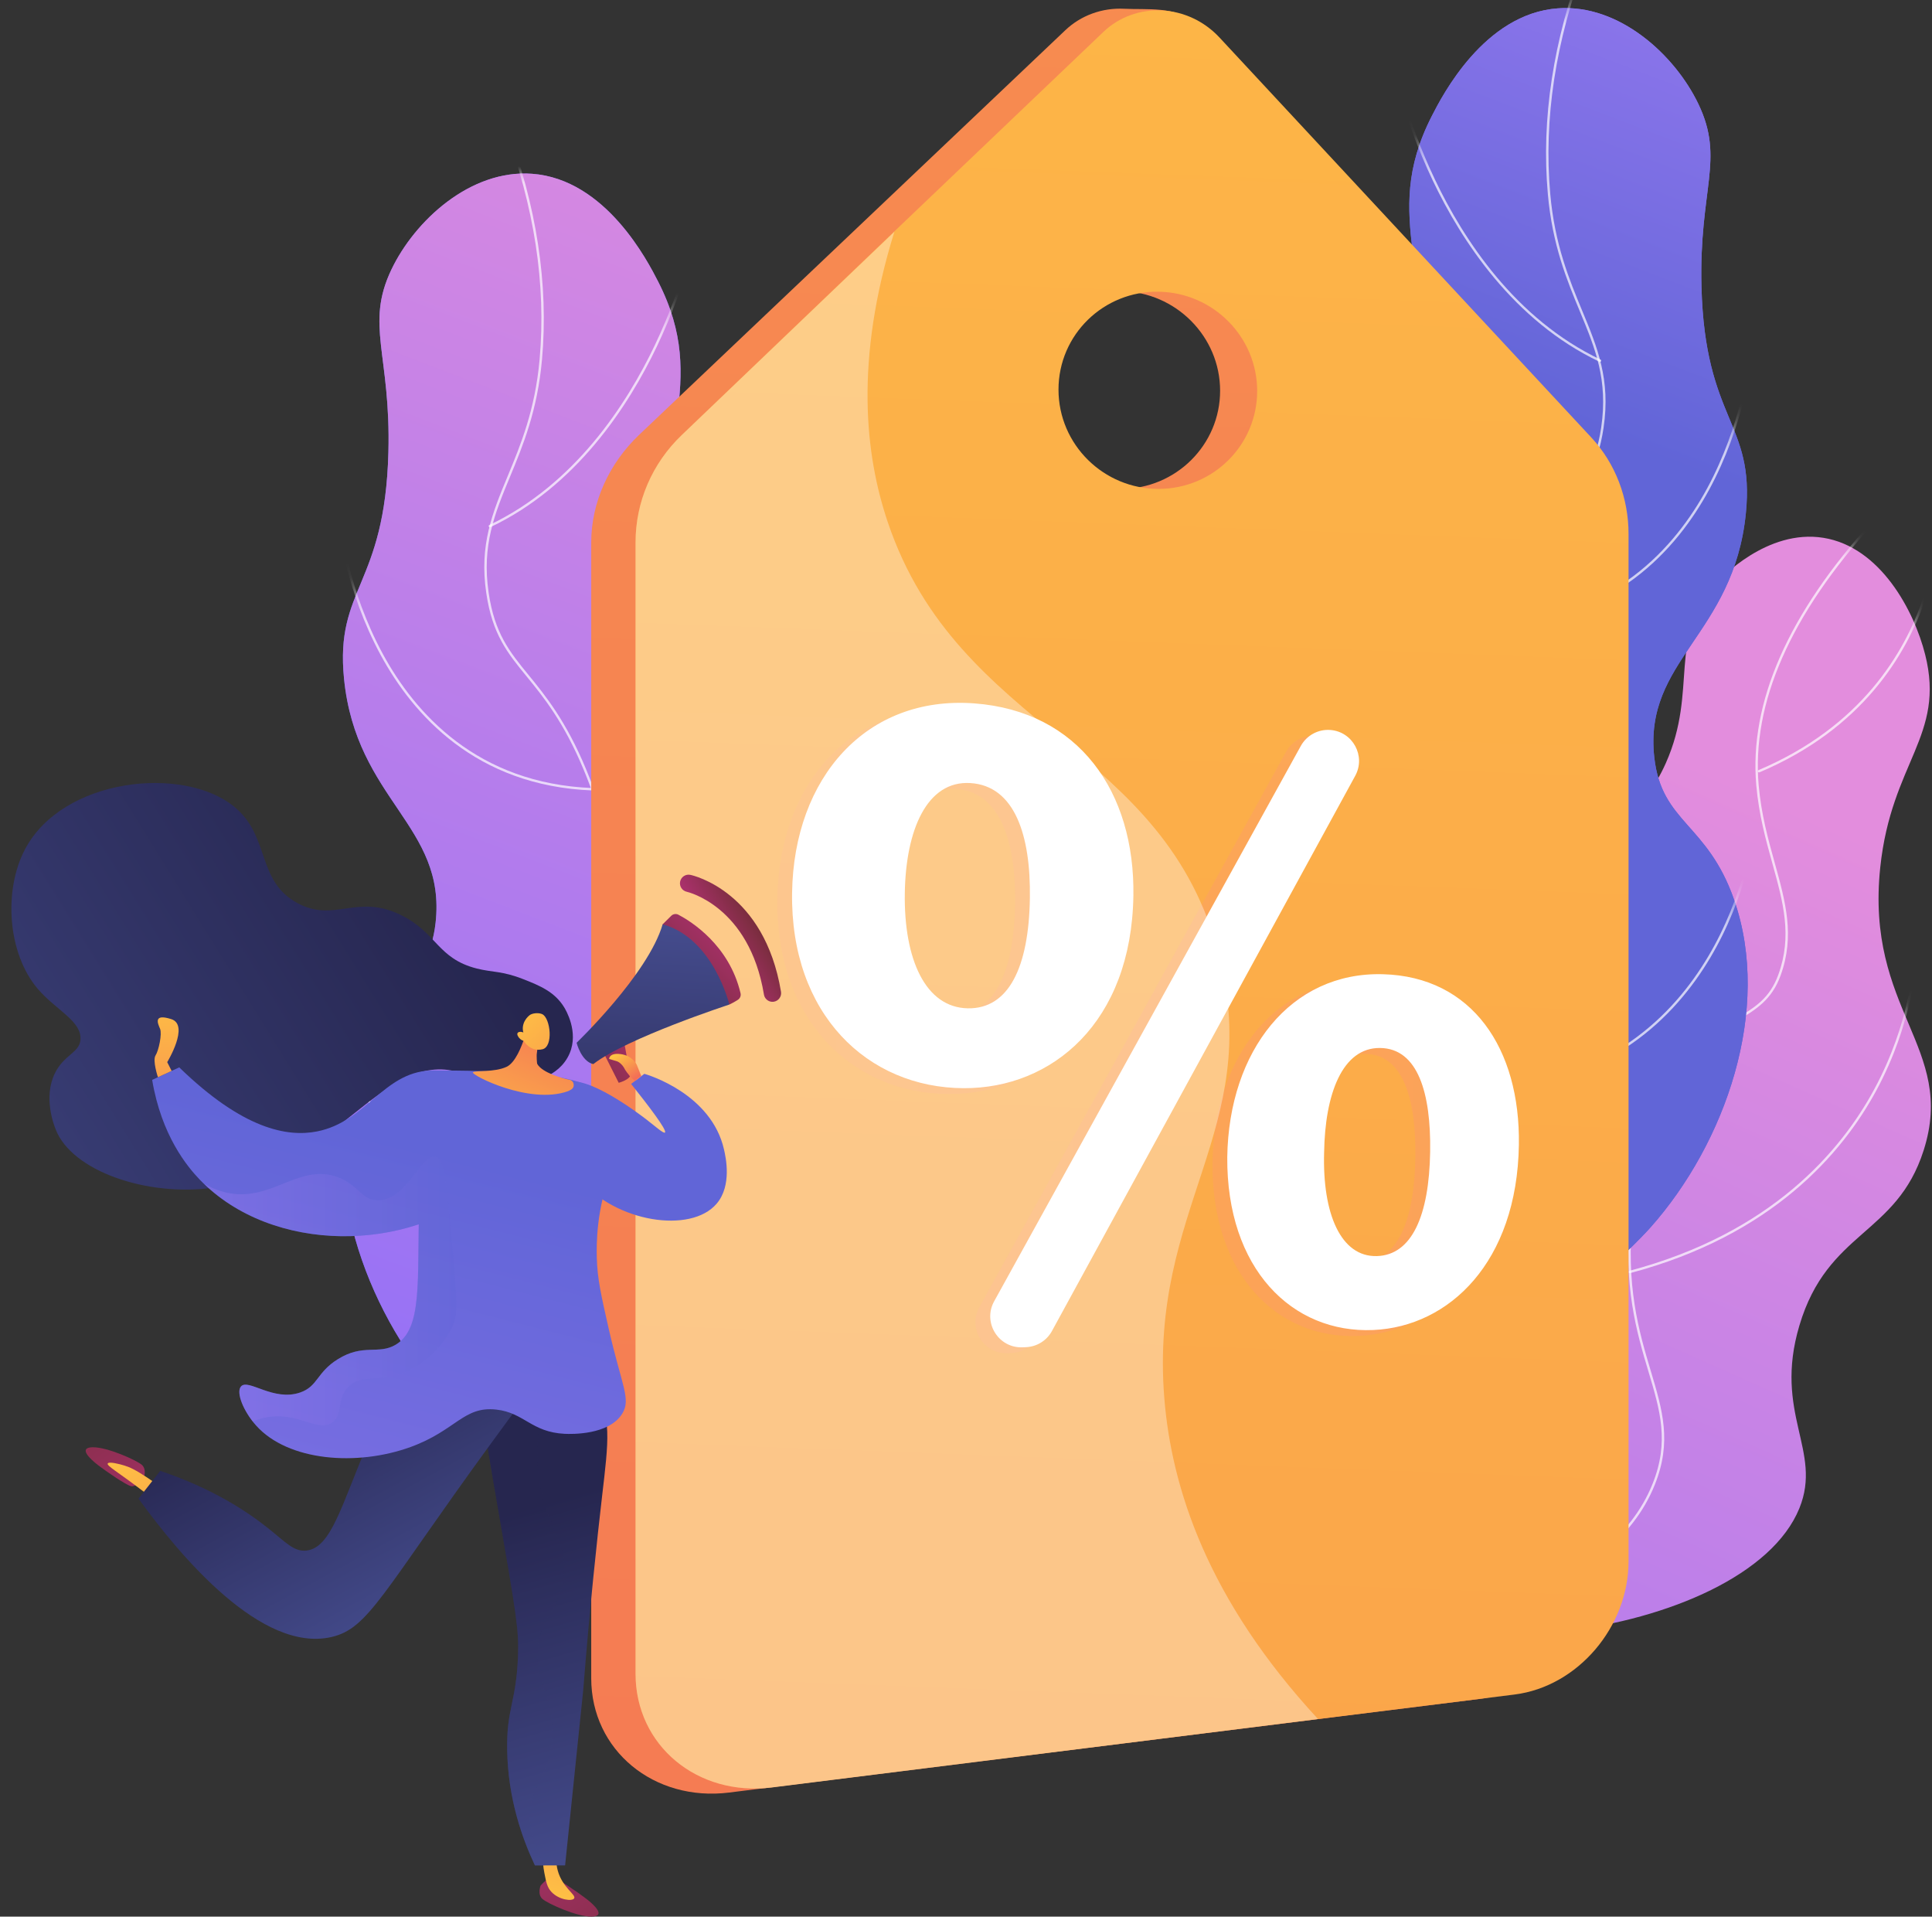 <svg width="122" height="121" viewBox="0 0 122 121" fill="none" xmlns="http://www.w3.org/2000/svg">
<rect x="0" y="0" width="122" height="121" fill="#333333" stroke="none"/>
<g id="Illustration">
<g id="Group">
<g id="Group_2">
<g id="Group_3">
<path id="Vector" d="M83.004 98.688C80.784 94.902 82.938 88.596 85.576 84.904C88.655 80.594 91.157 81.577 93.291 78.039C97.264 71.451 90.221 65.341 93.701 58.38C96.546 52.689 102.332 54.612 105.196 48.167C107.262 43.516 105.242 40.279 108.375 36.823C108.643 36.528 111.577 33.383 115.14 33.953C118.736 34.528 120.871 38.55 121.569 41.327C122.859 46.46 119.436 48.105 118.733 54.751C117.775 63.801 123.554 66.109 121.472 72.626C119.753 78.008 115.415 77.675 113.627 83.681C111.967 89.257 115.104 91.57 113.627 95.215C110.231 103.599 87.533 106.412 83.004 98.688Z" fill="url(#paint0_linear_82_943)"/>
<g id="Clip path group">
<mask id="mask0_82_943" style="mask-type:luminance" maskUnits="userSpaceOnUse" x="82" y="33" width="40" height="71">
<g id="SVGID_00000038395556691515619190000012951320941204678071_">
<path id="Vector_2" d="M83.004 98.688C80.784 94.902 82.938 88.596 85.576 84.904C88.655 80.594 91.157 81.577 93.291 78.039C97.264 71.451 90.221 65.341 93.701 58.38C96.546 52.689 102.332 54.612 105.196 48.167C107.262 43.516 105.242 40.279 108.375 36.823C108.643 36.528 111.577 33.383 115.14 33.953C118.736 34.528 120.871 38.55 121.569 41.327C122.859 46.46 119.436 48.105 118.733 54.751C117.775 63.801 123.554 66.109 121.472 72.626C119.753 78.008 115.415 77.675 113.627 83.681C111.967 89.257 115.104 91.57 113.627 95.215C110.231 103.599 87.533 106.412 83.004 98.688Z" fill="white"/>
</g>
</mask>
<g mask="url(#mask0_82_943)">
<g id="Group_4">
<path id="Vector_3" opacity="0.7" d="M86.011 104.654C85.973 104.654 85.94 104.625 85.936 104.586C85.931 104.545 85.962 104.507 86.004 104.503C89.856 104.095 93.454 102.899 96.698 100.949C99.77 99.101 102.946 97.191 104.356 93.674C105.421 91.016 104.834 89.057 104.091 86.577C103.367 84.159 102.466 81.15 102.964 76.551C103.248 73.925 103.602 70.657 105.878 67.565C107.204 65.763 108.49 64.991 109.626 64.31C110.812 63.599 111.749 63.037 112.296 61.533C113.189 59.078 112.602 56.967 111.923 54.522C111.504 53.01 111.07 51.447 110.905 49.591C110.442 44.366 112.908 38.748 118.236 32.894C118.264 32.863 118.312 32.861 118.343 32.889C118.374 32.917 118.376 32.965 118.348 32.996C113.05 38.818 110.597 44.397 111.056 49.577C111.22 51.42 111.652 52.976 112.07 54.481C112.756 56.951 113.348 59.084 112.439 61.585C111.874 63.139 110.868 63.742 109.704 64.44C108.581 65.114 107.308 65.877 106 67.655C103.748 70.714 103.397 73.96 103.115 76.567C102.621 81.136 103.517 84.128 104.237 86.533C104.988 89.042 105.582 91.024 104.497 93.731C103.068 97.295 99.869 99.219 96.776 101.079C93.513 103.041 89.894 104.244 86.019 104.654C86.017 104.654 86.014 104.654 86.011 104.654Z" fill="white"/>
<path id="Vector_4" opacity="0.7" d="M104.972 69.209C104.943 69.209 104.915 69.192 104.902 69.163C101.793 62.123 101.304 56.673 101.441 53.34C101.591 49.723 102.491 47.743 102.501 47.724C102.518 47.686 102.564 47.669 102.601 47.687C102.639 47.704 102.656 47.749 102.638 47.788C102.629 47.807 101.74 49.766 101.593 53.357C101.457 56.671 101.946 62.094 105.041 69.102C105.058 69.14 105.041 69.185 105.002 69.202C104.992 69.206 104.982 69.209 104.972 69.209Z" fill="white"/>
<path id="Vector_5" opacity="0.7" d="M102.921 80.377C102.887 80.377 102.856 80.354 102.847 80.32C102.837 80.28 102.861 80.238 102.901 80.227C111.835 77.856 116.233 72.692 118.349 68.776C120.641 64.535 120.824 60.811 120.825 60.774C120.827 60.733 120.861 60.701 120.901 60.701C120.902 60.701 120.903 60.701 120.904 60.701C120.946 60.703 120.979 60.738 120.977 60.78C120.975 60.818 120.791 64.577 118.482 68.849C116.352 72.79 111.926 77.989 102.94 80.374C102.934 80.376 102.927 80.377 102.921 80.377Z" fill="white"/>
<path id="Vector_6" opacity="0.7" d="M100.151 99.109C100.133 99.109 100.115 99.103 100.101 99.09C93.415 93.332 91.256 87.391 90.622 83.421C89.935 79.115 90.844 76.131 90.853 76.101C90.866 76.061 90.908 76.039 90.948 76.051C90.988 76.064 91.011 76.106 90.998 76.146C90.989 76.176 90.089 79.133 90.773 83.405C91.404 87.348 93.552 93.249 100.2 98.975C100.232 99.003 100.235 99.05 100.208 99.082C100.193 99.1 100.172 99.109 100.151 99.109Z" fill="white"/>
<path id="Vector_7" opacity="0.7" d="M111.077 48.764C111.047 48.764 111.019 48.746 111.007 48.717C110.991 48.679 111.009 48.634 111.047 48.618C117.511 45.883 120.262 41.223 121.431 37.795C122.699 34.077 122.434 30.965 122.431 30.934C122.427 30.893 122.458 30.856 122.5 30.852C122.542 30.848 122.579 30.879 122.583 30.921C122.585 30.952 122.854 34.091 121.577 37.838C120.398 41.297 117.625 46 111.106 48.758C111.097 48.762 111.087 48.764 111.077 48.764Z" fill="white"/>
</g>
</g>
</g>
</g>
</g>
<g id="Group_5">
<path id="Vector_8" d="M86.694 84.777C82.124 82.833 79.757 77.163 79.606 72.666C79.373 65.724 84.52 64.603 85.139 57.142C85.797 49.209 80.217 47.572 81.16 40.049C82.024 33.159 86.821 33.601 88.929 25.482C91.048 17.317 87.026 13.954 90.414 7.327C91.059 6.064 93.715 0.869 98.368 0.527C102.261 0.242 105.778 3.483 107.254 6.578C108.924 10.078 107.282 11.922 107.443 18.112C107.663 26.568 110.818 26.658 110.246 32.402C109.48 40.078 103.774 41.678 104.464 47.823C104.928 51.956 107.818 51.964 109.504 56.806C111.914 63.724 108.957 72.162 104.229 77.483C103.608 78.182 94.553 88.122 86.694 84.777Z" fill="url(#paint1_linear_82_943)"/>
<g id="Group_6">
<path id="Vector_9" d="M86.694 84.777C82.124 82.833 79.757 77.163 79.606 72.666C79.373 65.724 84.52 64.603 85.139 57.142C85.797 49.209 80.217 47.572 81.16 40.049C82.024 33.159 86.821 33.601 88.929 25.482C91.048 17.317 87.026 13.954 90.414 7.327C91.059 6.064 93.715 0.869 98.368 0.527C102.261 0.242 105.778 3.483 107.254 6.578C108.924 10.078 107.282 11.922 107.443 18.112C107.663 26.568 110.818 26.658 110.246 32.402C109.48 40.078 103.774 41.678 104.464 47.823C104.928 51.956 107.818 51.964 109.504 56.806C111.914 63.724 108.957 72.162 104.229 77.483C103.608 78.182 94.553 88.122 86.694 84.777Z" fill="url(#paint2_linear_82_943)"/>
<g id="Clip path group_2">
<mask id="mask1_82_943" style="mask-type:luminance" maskUnits="userSpaceOnUse" x="79" y="0" width="32" height="86">
<g id="SVGID_00000046303171500054602860000005696632391886738321_">
<path id="Vector_10" d="M86.694 84.777C82.124 82.833 79.757 77.163 79.606 72.666C79.373 65.724 84.52 64.603 85.139 57.142C85.797 49.209 80.217 47.572 81.16 40.049C82.024 33.159 86.821 33.601 88.929 25.482C91.048 17.317 87.026 13.954 90.414 7.327C91.059 6.064 93.715 0.869 98.368 0.527C102.261 0.242 105.778 3.483 107.254 6.578C108.924 10.078 107.282 11.922 107.443 18.112C107.663 26.568 110.818 26.658 110.246 32.402C109.48 40.078 103.774 41.678 104.464 47.823C104.928 51.956 107.818 51.964 109.504 56.806C111.914 63.724 108.957 72.162 104.229 77.483C103.608 78.182 94.553 88.122 86.694 84.777Z" fill="white"/>
</g>
</mask>
<g mask="url(#mask1_82_943)">
<g id="Group_7">
<path id="Vector_11" opacity="0.7" d="M89.395 87.213C89.377 87.213 89.358 87.207 89.343 87.193C89.313 87.164 89.311 87.116 89.34 87.086C94.517 81.569 97.062 76.006 96.904 70.552C96.83 67.969 96.172 66.429 95.41 64.646C94.645 62.855 93.777 60.824 93.195 57.225C92.046 50.131 92.639 43.704 94.956 38.125C96.229 35.061 97.539 33.458 98.591 32.171C99.788 30.707 100.733 29.55 101.112 26.974C101.553 23.972 100.723 21.971 99.762 19.655C98.95 17.699 98.03 15.482 97.742 12.258C97.319 7.516 98.078 2.542 99.998 -2.525C100.013 -2.564 100.057 -2.584 100.096 -2.569C100.135 -2.554 100.155 -2.511 100.14 -2.471C98.228 2.574 97.472 7.526 97.894 12.245C98.179 15.445 99.095 17.65 99.902 19.596C100.872 21.934 101.71 23.952 101.262 26.997C100.877 29.613 99.92 30.785 98.709 32.267C97.663 33.547 96.361 35.139 95.097 38.183C92.79 43.736 92.201 50.135 93.345 57.201C93.924 60.782 94.788 62.803 95.55 64.586C96.317 66.384 96.981 67.936 97.056 70.547C97.215 76.044 94.656 81.643 89.451 87.189C89.436 87.205 89.415 87.213 89.395 87.213Z" fill="white"/>
<path id="Vector_12" opacity="0.7" d="M101.037 22.846C101.026 22.846 101.015 22.843 101.004 22.838C95.582 20.262 92.288 15.202 90.481 11.41C88.523 7.305 87.837 3.761 87.831 3.726C87.823 3.685 87.85 3.645 87.891 3.637C87.932 3.629 87.972 3.656 87.98 3.698C87.986 3.733 88.67 7.261 90.619 11.348C92.416 15.116 95.688 20.145 101.069 22.701C101.107 22.719 101.123 22.765 101.105 22.802C101.092 22.83 101.065 22.846 101.037 22.846Z" fill="white"/>
<path id="Vector_13" opacity="0.7" d="M94.55 39.461C94.509 39.461 94.475 39.429 94.474 39.388C94.472 39.346 94.505 39.311 94.547 39.309C101.85 39.034 105.783 34.552 107.795 30.841C109.979 26.814 110.438 22.803 110.443 22.763C110.447 22.721 110.485 22.691 110.527 22.696C110.568 22.7 110.598 22.738 110.594 22.779C110.589 22.82 110.127 26.861 107.929 30.914C105.897 34.66 101.928 39.183 94.552 39.461C94.552 39.461 94.55 39.461 94.55 39.461Z" fill="white"/>
<path id="Vector_14" opacity="0.7" d="M92.622 47.763C92.612 47.763 92.602 47.761 92.592 47.757C86.34 45.05 84.021 40.317 83.176 36.823C82.262 33.04 82.833 29.853 82.839 29.821C82.846 29.78 82.886 29.753 82.927 29.76C82.968 29.768 82.996 29.807 82.988 29.849C82.982 29.88 82.417 33.04 83.325 36.793C84.163 40.252 86.46 44.937 92.653 47.617C92.691 47.634 92.709 47.679 92.692 47.717C92.68 47.746 92.652 47.763 92.622 47.763Z" fill="white"/>
<path id="Vector_15" opacity="0.7" d="M96.758 68.484C96.723 68.484 96.691 68.459 96.684 68.423C96.676 68.382 96.703 68.342 96.744 68.334C103.367 67.075 106.855 62.566 108.616 59.005C110.527 55.141 110.874 51.527 110.877 51.491C110.881 51.449 110.922 51.419 110.959 51.422C111.001 51.426 111.032 51.463 111.028 51.505C111.025 51.541 110.677 55.179 108.755 59.068C106.979 62.661 103.458 67.212 96.773 68.483C96.768 68.484 96.763 68.484 96.758 68.484Z" fill="white"/>
<path id="Vector_16" opacity="0.7" d="M94.35 80.58C94.346 80.58 94.342 80.579 94.339 80.579C88.372 79.717 85.047 75.171 83.308 71.509C81.428 67.549 80.948 63.741 80.944 63.703C80.939 63.662 80.968 63.624 81.01 63.619C81.05 63.614 81.09 63.643 81.095 63.685C81.099 63.723 81.576 67.509 83.447 71.448C85.17 75.074 88.462 79.576 94.36 80.429C94.402 80.435 94.431 80.473 94.425 80.515C94.419 80.552 94.387 80.58 94.35 80.58Z" fill="white"/>
</g>
</g>
</g>
</g>
</g>
<g id="Group_8">
<path id="Vector_17" d="M45.276 95.222C49.845 93.277 52.212 87.608 52.363 83.11C52.596 76.168 47.449 75.047 46.831 67.587C46.173 59.653 51.752 58.016 50.809 50.493C49.945 43.603 45.148 44.046 43.041 35.926C40.922 27.761 44.943 24.399 41.556 17.771C40.91 16.508 38.255 11.313 33.602 10.972C29.709 10.686 26.191 13.927 24.715 17.022C23.046 20.522 24.687 22.366 24.526 28.556C24.306 37.012 21.151 37.103 21.724 42.846C22.489 50.522 28.195 52.122 27.505 58.267C27.041 62.4 24.151 62.408 22.465 67.25C20.055 74.168 23.012 82.607 27.74 87.927C28.362 88.627 37.416 98.567 45.276 95.222Z" fill="url(#paint3_linear_82_943)"/>
<g id="Group_9">
<path id="Vector_18" d="M45.276 95.222C49.845 93.277 52.212 87.608 52.363 83.11C52.596 76.168 47.449 75.047 46.831 67.587C46.173 59.653 51.752 58.016 50.809 50.493C49.945 43.603 45.148 44.046 43.041 35.926C40.922 27.761 44.943 24.399 41.556 17.771C40.91 16.508 38.255 11.313 33.602 10.972C29.709 10.686 26.191 13.927 24.715 17.022C23.046 20.522 24.687 22.366 24.526 28.556C24.306 37.012 21.151 37.103 21.724 42.846C22.489 50.522 28.195 52.122 27.505 58.267C27.041 62.4 24.151 62.408 22.465 67.25C20.055 74.168 23.012 82.607 27.74 87.927C28.362 88.627 37.416 98.567 45.276 95.222Z" fill="url(#paint4_linear_82_943)"/>
<g id="Clip path group_3">
<mask id="mask2_82_943" style="mask-type:luminance" maskUnits="userSpaceOnUse" x="21" y="10" width="32" height="86">
<g id="SVGID_00000023965807609669055980000017996147920019885992_">
<path id="Vector_19" d="M45.276 95.222C49.845 93.277 52.212 87.608 52.363 83.11C52.596 76.168 47.449 75.047 46.831 67.587C46.173 59.653 51.752 58.016 50.809 50.493C49.945 43.603 45.148 44.046 43.041 35.926C40.922 27.761 44.943 24.399 41.556 17.771C40.91 16.508 38.255 11.313 33.602 10.972C29.709 10.686 26.191 13.927 24.715 17.022C23.046 20.522 24.687 22.366 24.526 28.556C24.306 37.012 21.151 37.103 21.724 42.846C22.489 50.522 28.195 52.122 27.505 58.267C27.041 62.4 24.151 62.408 22.465 67.25C20.055 74.168 23.012 82.607 27.74 87.927C28.362 88.627 37.416 98.567 45.276 95.222Z" fill="white"/>
</g>
</mask>
<g mask="url(#mask2_82_943)">
<g id="Group_10">
<path id="Vector_20" opacity="0.7" d="M42.573 97.657C42.553 97.657 42.532 97.649 42.517 97.633C37.312 92.086 34.753 86.487 34.912 80.991C34.987 78.379 35.651 76.827 36.418 75.03C37.18 73.246 38.044 71.225 38.623 67.645C39.768 60.579 39.178 54.18 36.871 48.627C35.607 45.583 34.306 43.99 33.26 42.71C32.048 41.228 31.091 40.057 30.706 37.44C30.258 34.396 31.096 32.377 32.066 30.04C32.873 28.094 33.789 25.888 34.075 22.688C34.496 17.968 33.74 13.017 31.828 7.972C31.814 7.933 31.833 7.889 31.872 7.874C31.911 7.859 31.955 7.879 31.97 7.918C33.891 12.985 34.649 17.959 34.226 22.701C33.938 25.925 33.018 28.142 32.206 30.098C31.245 32.414 30.415 34.415 30.856 37.418C31.235 39.993 32.18 41.15 33.377 42.614C34.429 43.902 35.739 45.504 37.012 48.568C39.329 54.148 39.922 60.575 38.773 67.669C38.191 71.268 37.323 73.298 36.558 75.089C35.796 76.873 35.138 78.412 35.064 80.995C34.906 86.45 37.451 92.012 42.628 97.529C42.657 97.559 42.655 97.608 42.625 97.636C42.61 97.65 42.592 97.657 42.573 97.657Z" fill="white"/>
<path id="Vector_21" opacity="0.7" d="M30.932 33.289C30.904 33.289 30.877 33.273 30.864 33.246C30.846 33.208 30.862 33.163 30.9 33.145C36.282 30.587 39.554 25.558 41.352 21.788C43.3 17.701 43.983 14.176 43.989 14.141C43.997 14.1 44.038 14.073 44.078 14.081C44.12 14.088 44.147 14.128 44.139 14.169C44.132 14.204 43.446 17.749 41.489 21.854C39.681 25.645 36.388 30.706 30.965 33.282C30.954 33.287 30.943 33.289 30.932 33.289Z" fill="white"/>
<path id="Vector_22" opacity="0.7" d="M37.419 49.903C37.419 49.903 37.418 49.903 37.417 49.903C30.041 49.626 26.072 45.102 24.04 41.356C21.843 37.303 21.38 33.262 21.375 33.222C21.371 33.18 21.401 33.143 21.443 33.138C21.484 33.134 21.522 33.164 21.526 33.205C21.531 33.245 21.991 37.261 24.176 41.288C26.189 44.997 30.121 49.477 37.422 49.751C37.464 49.753 37.497 49.788 37.495 49.83C37.494 49.871 37.46 49.903 37.419 49.903Z" fill="white"/>
<path id="Vector_23" opacity="0.7" d="M39.346 58.206C39.316 58.206 39.288 58.189 39.276 58.161C39.259 58.122 39.277 58.078 39.315 58.061C45.51 55.379 47.807 50.691 48.644 47.231C49.551 43.479 48.986 40.323 48.98 40.292C48.972 40.251 49 40.211 49.041 40.203C49.081 40.196 49.122 40.223 49.129 40.264C49.135 40.296 49.706 43.483 48.791 47.266C47.947 50.761 45.627 55.494 39.376 58.2C39.366 58.204 39.356 58.206 39.346 58.206Z" fill="white"/>
<path id="Vector_24" opacity="0.7" d="M35.21 78.927C35.206 78.927 35.201 78.926 35.196 78.925C28.511 77.654 24.99 73.104 23.214 69.51C21.292 65.621 20.944 61.983 20.941 61.947C20.937 61.905 20.968 61.868 21.009 61.864C21.047 61.861 21.088 61.891 21.092 61.933C21.095 61.969 21.442 65.583 23.352 69.448C25.113 73.008 28.602 77.517 35.224 78.776C35.266 78.784 35.293 78.824 35.285 78.865C35.278 78.901 35.246 78.927 35.21 78.927Z" fill="white"/>
<path id="Vector_25" opacity="0.7" d="M37.619 91.023C37.582 91.023 37.549 90.996 37.544 90.958C37.538 90.916 37.567 90.878 37.608 90.872C43.507 90.02 46.799 85.518 48.521 81.891C50.392 77.953 50.869 74.166 50.874 74.128C50.879 74.087 50.919 74.057 50.959 74.062C51 74.067 51.03 74.105 51.025 74.147C51.02 74.185 50.54 77.992 48.66 81.953C46.922 85.614 43.597 90.16 37.63 91.022C37.626 91.023 37.623 91.023 37.619 91.023Z" fill="white"/>
</g>
</g>
</g>
</g>
</g>
<g id="Group_11">
<path id="Vector_26" d="M98.315 27.618L75.285 1.414C74.329 0.389 72.376 0.623 70.989 0.553C69.596 0.483 68.254 0.972 67.267 1.912L40.361 27.451C38.462 29.258 37.334 31.707 37.334 34.26V105.949C37.334 110.499 41.294 113.76 46.044 113.167L93.429 107.258C97.479 106.752 100.698 102.958 100.698 98.831V33.733C100.698 31.454 99.851 29.263 98.315 27.618ZM70.788 30.87C67.279 30.879 64.407 28.062 64.407 24.579C64.407 21.095 67.279 18.319 70.788 18.378C74.259 18.436 77.046 21.252 77.046 24.669C77.046 28.085 74.259 30.862 70.788 30.87Z" fill="url(#paint5_linear_82_943)"/>
<path id="Vector_27" d="M100.488 27.621L77.003 2.364C76.054 1.345 74.75 0.728 73.373 0.659C71.989 0.59 70.66 1.076 69.679 2.012L56.456 14.627L43.057 27.459C41.171 29.258 40.132 31.7 40.132 34.243V105.664C40.132 110.197 44.036 113.434 48.75 112.844L83.254 108.525L95.63 106.98C99.652 106.477 102.838 102.684 102.838 98.572V33.715C102.838 31.444 102.013 29.261 100.488 27.621ZM73.175 18.418C76.621 18.474 79.387 21.28 79.387 24.684C79.387 28.088 76.621 30.855 73.175 30.864C69.694 30.873 66.841 28.067 66.841 24.596C66.841 21.125 69.694 18.359 73.175 18.418Z" fill="url(#paint6_linear_82_943)"/>
<g id="Group_12">
<g id="Group_13" opacity="0.15">
<path id="Vector_28" d="M70.636 56.915C70.514 64.929 65.502 69.094 59.921 69.072C53.841 69.049 48.967 64.387 49.083 56.733C49.193 49.455 53.778 44.27 60.59 44.779C67.201 45.272 70.735 50.374 70.636 56.915ZM56.201 56.761C56.138 60.942 57.506 63.981 60.179 64.03C62.751 64.078 64.033 61.457 64.1 57.071C64.159 53.105 63.142 49.977 60.334 49.809C57.601 49.645 56.262 52.765 56.201 56.761ZM61.844 82.526L81.209 47.465C81.579 46.794 82.306 46.401 83.07 46.458C84.49 46.564 85.327 48.102 84.644 49.352L65.493 84.404C65.164 85.005 64.545 85.392 63.86 85.422L63.646 85.431C62.117 85.499 61.104 83.866 61.844 82.526ZM94.978 72.645C94.866 80.068 90.563 84.129 85.789 84.339C80.654 84.564 76.512 80.47 76.564 73.416C76.665 66.707 80.574 61.721 86.387 61.877C92.043 62.029 95.07 66.587 94.978 72.645ZM82.679 73.133C82.568 76.993 83.732 79.739 86.014 79.672C88.214 79.608 89.314 77.132 89.375 73.075C89.431 69.408 88.614 66.564 86.213 66.534C83.828 66.505 82.735 69.444 82.679 73.133Z" fill="url(#paint7_linear_82_943)"/>
</g>
<g id="Group_14">
<path id="Vector_29" d="M71.57 56.542C71.449 64.556 66.436 68.721 60.856 68.699C54.776 68.676 49.902 64.014 50.018 56.36C50.128 49.082 54.713 43.897 61.525 44.406C68.135 44.899 71.669 50.001 71.57 56.542ZM57.136 56.388C57.073 60.569 58.441 63.608 61.113 63.657C63.685 63.705 64.968 61.084 65.034 56.698C65.094 52.733 64.077 49.604 61.268 49.436C58.535 49.272 57.196 52.392 57.136 56.388ZM62.778 82.153L82.143 47.092C82.514 46.421 83.241 46.028 84.005 46.085C85.425 46.191 86.261 47.729 85.578 48.979L66.427 84.031C66.099 84.632 65.479 85.019 64.794 85.049L64.58 85.058C63.051 85.126 62.038 83.493 62.778 82.153ZM95.913 72.272C95.8 79.695 91.498 83.756 86.724 83.966C81.589 84.192 77.446 80.097 77.498 73.043C77.6 66.335 81.508 61.348 87.321 61.504C92.978 61.656 96.004 66.214 95.913 72.272ZM83.614 72.76C83.502 76.62 84.666 79.366 86.949 79.299C89.148 79.235 90.248 76.759 90.31 72.702C90.365 69.035 89.549 66.19 87.148 66.161C84.762 66.132 83.669 69.071 83.614 72.76Z" fill="white"/>
</g>
</g>
<path id="Vector_30" opacity="0.35" d="M83.229 108.526L48.75 112.845C44.036 113.435 40.132 110.198 40.132 105.665V34.244C40.132 31.701 41.17 29.259 43.056 27.46L56.479 14.628C53.94 22.789 54.639 28.748 56.056 32.952C60.542 46.259 73.625 46.965 77.009 60.425C79.742 71.294 72.562 76.242 73.521 88.247C73.977 93.974 76.271 101.001 83.229 108.526Z" fill="white"/>
</g>
<g id="Group_15">
<path id="Vector_31" d="M39.854 68.43C40.132 68.218 40.411 68.005 40.689 67.792C40.932 67.861 44.929 69.062 45.721 72.579C45.83 73.062 46.231 74.845 45.254 75.991C43.618 77.911 38.868 77.155 36.639 74.469C34.887 72.358 34.669 69.029 35.681 68.406C36.906 67.651 40.558 70.474 40.836 70.689C41.394 71.12 41.901 71.579 41.99 71.499C42.141 71.362 40.941 69.794 39.854 68.43Z" fill="url(#paint8_linear_82_943)"/>
<g id="Group_16">
<path id="Vector_32" d="M9.075 93.319C9.075 93.319 9.288 92.766 8.954 92.477C8.621 92.188 6.776 91.351 5.85 91.368C4.924 91.386 5.67 92.099 6.199 92.503C6.727 92.907 7.96 93.753 8.277 93.825C8.595 93.896 9.075 93.319 9.075 93.319Z" fill="url(#paint9_linear_82_943)"/>
<path id="Vector_33" d="M10.708 94.297C10.171 93.879 9.702 93.552 9.347 93.316C8.563 92.795 8.214 92.634 7.864 92.525C7.559 92.43 6.867 92.252 6.802 92.396C6.737 92.541 7.377 92.884 8.952 94.079C9.18 94.252 9.906 94.806 9.906 94.806L10.708 94.297Z" fill="url(#paint10_linear_82_943)"/>
</g>
<path id="Vector_34" d="M34.136 119.045C34.136 119.045 33.922 119.597 34.255 119.887C34.588 120.177 36.432 121.016 37.358 121C38.284 120.984 37.539 120.269 37.011 119.865C36.483 119.46 35.251 118.613 34.934 118.54C34.617 118.468 34.136 119.045 34.136 119.045Z" fill="url(#paint11_linear_82_943)"/>
<path id="Vector_35" d="M34.269 116.598C34.23 117.302 34.303 117.874 34.38 118.271C34.491 118.839 34.558 119.161 34.827 119.446C35.303 119.95 36.136 120.049 36.257 119.846C36.394 119.616 35.512 119.168 35.22 118.091C35.092 117.619 35.121 117.192 35.172 116.892L34.269 116.598Z" fill="url(#paint12_linear_82_943)"/>
<path id="Vector_36" d="M37.438 87.876C38.686 89.19 38.413 91.067 38.023 94.431C37.695 97.253 37.248 101.426 36.828 106.71C36.447 110.395 36.066 114.081 35.685 117.766C35.049 117.766 34.414 117.766 33.778 117.766C32.999 116.111 32.071 113.577 32.025 110.446C31.986 107.853 32.592 107.512 32.709 104.575C32.774 102.96 32.63 102.054 31.415 95.044C30.447 89.467 30.257 88.421 31.033 87.572C32.403 86.073 35.852 86.206 37.438 87.876Z" fill="url(#paint13_linear_82_943)"/>
<path id="Vector_37" opacity="0.4" d="M33.626 113.556C33.954 112.528 34.825 111.477 34.884 109.438C34.953 107.033 33.8 106.433 33.969 104.177C34.131 102.01 35.25 101.852 35.57 99.717C35.943 97.236 34.563 96.588 34.083 93.655C33.646 90.979 34.279 88.372 34.939 86.629C33.458 86.359 31.864 86.664 31.033 87.572C30.257 88.421 30.447 89.468 31.415 95.044C32.63 102.055 32.774 102.96 32.709 104.576C32.592 107.513 31.986 107.853 32.025 110.447C32.071 113.578 32.999 116.112 33.778 117.767C33.989 117.767 34.199 117.767 34.409 117.767C33.39 115.914 33.304 114.564 33.626 113.556Z" fill="url(#paint14_linear_82_943)"/>
<path id="Vector_38" d="M8.745 94.612C11.418 98.293 16.527 104.377 20.945 103.345C23.282 102.8 24.129 100.568 30.996 91.139C32.647 88.871 34.053 87.002 35.051 85.69C32.382 85.03 29.713 84.369 27.045 83.708C25.243 86.68 24.059 89.197 23.325 90.895C21.572 94.957 20.94 97.722 19.344 97.89C18.564 97.972 18.058 97.381 16.98 96.518C15.569 95.388 13.383 93.958 10.118 92.858C9.66 93.442 9.203 94.027 8.745 94.612Z" fill="url(#paint15_linear_82_943)"/>
<path id="Vector_39" d="M35.615 63.576C35.013 62.608 34.086 62.227 33.05 61.819C31.707 61.289 31.101 61.397 30.103 61.144C27.633 60.517 27.585 58.903 25.369 57.793C22.536 56.373 21.153 58.277 18.802 57.024C16.163 55.617 17.096 52.786 14.765 50.908C11.53 48.302 3.965 49.112 1.584 53.607C0.209 56.203 0.468 60.208 2.409 62.457C3.54 63.767 5.163 64.465 5.082 65.633C5.024 66.465 4.04 66.578 3.464 67.76C2.72 69.283 3.409 71.032 3.521 71.315C4.553 73.936 9.264 75.55 13.413 74.991C20.895 73.983 24.205 66.225 28.97 67.698C29.846 67.969 31.114 68.724 32.882 68.447C33.414 68.364 35.3 68.068 35.968 66.506C36.557 65.131 35.719 63.743 35.615 63.576Z" fill="url(#paint16_linear_82_943)"/>
<path id="Vector_40" d="M27.151 67.585C29.197 67.577 31.731 67.6 34.32 67.873C39.886 68.461 39.667 71.23 38.66 73.755C37.631 76.332 37.667 78.607 37.687 79.417C37.721 80.721 37.958 81.766 38.432 83.857C39.255 87.49 39.868 88.324 39.289 89.253C38.443 90.607 36.074 90.54 35.658 90.52C33.554 90.419 33.107 89.184 31.333 88.989C29.271 88.762 28.795 90.31 25.928 91.352C22.545 92.582 18.189 92.256 16.166 89.991C15.385 89.116 14.883 87.908 15.219 87.528C15.677 87.01 17.267 88.5 18.961 87.909C20.083 87.517 19.982 86.655 21.325 85.814C22.942 84.801 23.893 85.546 24.989 84.893C26.699 83.873 26.331 80.9 26.47 76.004C26.527 73.978 26.686 71.094 27.151 67.585Z" fill="url(#paint17_linear_82_943)"/>
<path id="Vector_41" d="M27.15 67.584C24.181 67.729 23.12 70.819 20.02 71.429C18.142 71.799 15.341 71.292 11.319 67.385C10.749 67.648 10.179 67.912 9.608 68.176C10.194 71.684 11.822 73.653 12.621 74.481C17.187 79.217 25.845 79.072 30.534 75.012C32.005 73.738 32.834 72.296 33.285 71.348C31.803 69.505 29.646 67.463 27.15 67.584Z" fill="url(#paint18_linear_82_943)"/>
<path id="Vector_42" d="M33.65 65.299C33.465 65.165 33.204 65.252 33.134 65.469C32.94 66.071 32.538 67.094 31.991 67.349C31.202 67.717 30.015 67.556 29.865 67.702C29.715 67.847 33.405 69.762 35.863 68.891C35.881 68.885 35.897 68.878 35.913 68.869L36.053 68.794C36.331 68.644 36.268 68.23 35.959 68.168C35.485 68.075 34.242 67.718 33.93 67.176C33.894 67.114 33.884 66.625 33.893 66.554L33.994 65.762C34.009 65.64 33.956 65.519 33.856 65.447L33.65 65.299Z" fill="url(#paint19_linear_82_943)"/>
<path id="Vector_43" d="M33.07 65.713C33.07 65.713 33.47 66.427 34.254 66.243C34.955 66.078 34.761 64.294 34.252 64.032C34.082 63.945 33.752 63.935 33.517 64.045C33.352 64.123 32.881 64.583 33.048 65.182C32.884 65.112 32.73 65.139 32.682 65.219C32.622 65.32 32.748 65.482 32.777 65.519C32.876 65.647 33.009 65.695 33.07 65.713Z" fill="url(#paint20_linear_82_943)"/>
<path id="Vector_44" d="M10.839 67.607L10.559 67.055C10.559 67.055 11.989 64.716 10.816 64.34C9.644 63.964 9.975 64.633 10.108 64.952C10.241 65.272 10.027 66.312 9.823 66.63C9.619 66.948 9.973 68.007 9.973 68.007L10.839 67.607Z" fill="url(#paint21_linear_82_943)"/>
<path id="Vector_45" opacity="0.3" d="M20.969 89.805C21.709 89.302 21.2 88.315 22.037 87.517C22.803 86.788 23.641 87.222 25.011 86.831C26.657 86.362 27.932 85.025 28.518 83.858C28.936 83.025 28.902 82.48 28.518 78.215C28.152 74.154 28.049 73.162 27.527 73.03C26.577 72.791 25.727 75.775 23.867 75.775C22.816 75.775 22.674 74.824 21.351 74.326C19.105 73.483 17.499 75.467 15.098 75.394C14.485 75.375 13.74 75.215 12.891 74.737C16.351 78.076 21.924 78.805 26.443 77.293C26.381 81.421 26.542 83.966 24.988 84.892C23.892 85.545 22.941 84.8 21.324 85.813C19.981 86.654 20.082 87.516 18.96 87.908C17.267 88.499 15.676 87.009 15.219 87.527C14.914 87.872 15.301 88.895 15.958 89.736C16.344 89.576 16.769 89.46 17.233 89.424C19.006 89.286 20.097 90.399 20.969 89.805Z" fill="url(#paint22_linear_82_943)"/>
<path id="Vector_46" d="M42.053 58.897L41.844 58.353L42.386 57.817C42.507 57.697 42.692 57.67 42.842 57.749C43.64 58.169 46.046 59.664 46.763 62.702C46.801 62.861 46.735 63.028 46.598 63.118C46.349 63.281 46.056 63.42 46.056 63.42L42.053 58.897Z" fill="url(#paint23_linear_82_943)"/>
<path id="Vector_47" d="M39.356 65.474L39.678 67.252C39.678 67.252 39.696 67.766 39.779 67.965C39.576 68.232 39.069 68.359 39.069 68.359L38.058 66.352L39.296 65.468L39.356 65.474Z" fill="url(#paint24_linear_82_943)"/>
<path id="Vector_48" d="M40.497 67.939L40.208 67.217C40.208 67.217 39.944 66.646 39.199 66.548C38.455 66.451 38.463 66.853 38.463 66.853L38.949 66.997C38.949 66.997 39.263 67.088 39.478 67.543C39.78 68.007 40.104 68.24 40.104 68.24L40.497 67.939Z" fill="url(#paint25_linear_82_943)"/>
<path id="Vector_49" d="M36.41 65.832C36.41 65.832 40.928 61.504 41.844 58.352C45.057 59.239 46.056 63.42 46.056 63.42C46.056 63.42 39.586 65.529 37.465 67.179C36.707 67.011 36.41 65.832 36.41 65.832Z" fill="url(#paint26_linear_82_943)"/>
<path id="Vector_50" d="M48.597 63.215C48.416 63.15 48.275 62.992 48.241 62.79C47.312 57.198 43.407 56.308 43.369 56.3C43.074 56.237 42.886 55.947 42.949 55.652C43.011 55.358 43.301 55.169 43.596 55.232C43.786 55.272 48.268 56.292 49.318 62.611C49.367 62.908 49.166 63.189 48.869 63.239C48.774 63.254 48.681 63.245 48.597 63.215Z" fill="url(#paint27_linear_82_943)"/>
</g>
</g>
</g>
<defs>
<linearGradient id="paint0_linear_82_943" x1="115.082" y1="51.138" x2="73.669" y2="144.175" gradientUnits="userSpaceOnUse">
<stop offset="0.004" stop-color="#E38DDD"/>
<stop offset="1" stop-color="#9571F6"/>
</linearGradient>
<linearGradient id="paint1_linear_82_943" x1="119.503" y1="-13.349" x2="103.393" y2="28.654" gradientUnits="userSpaceOnUse">
<stop stop-color="#AA80F9"/>
<stop offset="0.996" stop-color="#6165D7"/>
</linearGradient>
<linearGradient id="paint2_linear_82_943" x1="119.503" y1="-13.349" x2="103.393" y2="28.654" gradientUnits="userSpaceOnUse">
<stop stop-color="#AA80F9"/>
<stop offset="0.996" stop-color="#6165D7"/>
</linearGradient>
<linearGradient id="paint3_linear_82_943" x1="12.466" y1="-2.905" x2="28.577" y2="39.098" gradientUnits="userSpaceOnUse">
<stop stop-color="#AA80F9"/>
<stop offset="0.996" stop-color="#6165D7"/>
</linearGradient>
<linearGradient id="paint4_linear_82_943" x1="58.062" y1="0.334" x2="24.255" y2="88.474" gradientUnits="userSpaceOnUse">
<stop offset="0.004" stop-color="#E38DDD"/>
<stop offset="1" stop-color="#9571F6"/>
</linearGradient>
<linearGradient id="paint5_linear_82_943" x1="63.551" y1="210.749" x2="87.513" y2="-421.582" gradientUnits="userSpaceOnUse">
<stop offset="0.004" stop-color="#F36F56"/>
<stop offset="1" stop-color="#FFC444"/>
</linearGradient>
<linearGradient id="paint6_linear_82_943" x1="54.334" y1="518.979" x2="78.197" y2="-110.721" gradientUnits="userSpaceOnUse">
<stop offset="0.004" stop-color="#F36F56"/>
<stop offset="1" stop-color="#FFC444"/>
</linearGradient>
<linearGradient id="paint7_linear_82_943" x1="48.96" y1="64.897" x2="95.085" y2="65.594" gradientUnits="userSpaceOnUse">
<stop stop-color="#FF9085"/>
<stop offset="1" stop-color="#FB6FBB"/>
</linearGradient>
<linearGradient id="paint8_linear_82_943" x1="21.874" y1="145.062" x2="39.632" y2="75.413" gradientUnits="userSpaceOnUse">
<stop stop-color="#AA80F9"/>
<stop offset="0.996" stop-color="#6165D7"/>
</linearGradient>
<linearGradient id="paint9_linear_82_943" x1="10.937" y1="97.331" x2="2.812" y2="85.961" gradientUnits="userSpaceOnUse">
<stop stop-color="#AB316D"/>
<stop offset="1" stop-color="#792D3D"/>
</linearGradient>
<linearGradient id="paint10_linear_82_943" x1="7.163" y1="90.979" x2="17.597" y2="106.67" gradientUnits="userSpaceOnUse">
<stop stop-color="#FFC444"/>
<stop offset="0.996" stop-color="#F36F56"/>
</linearGradient>
<linearGradient id="paint11_linear_82_943" x1="32.28" y1="115.031" x2="40.388" y2="126.412" gradientUnits="userSpaceOnUse">
<stop stop-color="#AB316D"/>
<stop offset="1" stop-color="#792D3D"/>
</linearGradient>
<linearGradient id="paint12_linear_82_943" x1="34.623" y1="120.348" x2="38.638" y2="107.034" gradientUnits="userSpaceOnUse">
<stop stop-color="#FFC444"/>
<stop offset="0.996" stop-color="#F36F56"/>
</linearGradient>
<linearGradient id="paint13_linear_82_943" x1="39.727" y1="117.106" x2="33.436" y2="95.032" gradientUnits="userSpaceOnUse">
<stop stop-color="#444B8C"/>
<stop offset="0.996" stop-color="#26264F"/>
</linearGradient>
<linearGradient id="paint14_linear_82_943" x1="38.567" y1="117.437" x2="32.277" y2="95.363" gradientUnits="userSpaceOnUse">
<stop stop-color="#444B8C"/>
<stop offset="0.996" stop-color="#26264F"/>
</linearGradient>
<linearGradient id="paint15_linear_82_943" x1="27.953" y1="101.223" x2="19.352" y2="85.495" gradientUnits="userSpaceOnUse">
<stop stop-color="#444B8C"/>
<stop offset="0.996" stop-color="#26264F"/>
</linearGradient>
<linearGradient id="paint16_linear_82_943" x1="-15.982" y1="81.346" x2="27.524" y2="54.392" gradientUnits="userSpaceOnUse">
<stop stop-color="#444B8C"/>
<stop offset="0.996" stop-color="#26264F"/>
</linearGradient>
<linearGradient id="paint17_linear_82_943" x1="13.374" y1="142.896" x2="31.132" y2="73.247" gradientUnits="userSpaceOnUse">
<stop stop-color="#AA80F9"/>
<stop offset="0.996" stop-color="#6165D7"/>
</linearGradient>
<linearGradient id="paint18_linear_82_943" x1="3.445" y1="140.364" x2="21.204" y2="70.715" gradientUnits="userSpaceOnUse">
<stop stop-color="#AA80F9"/>
<stop offset="0.996" stop-color="#6165D7"/>
</linearGradient>
<linearGradient id="paint19_linear_82_943" x1="30.805" y1="73.612" x2="35.026" y2="63.299" gradientUnits="userSpaceOnUse">
<stop stop-color="#FFC444"/>
<stop offset="0.996" stop-color="#F36F56"/>
</linearGradient>
<linearGradient id="paint20_linear_82_943" x1="32.182" y1="63.354" x2="40.822" y2="72.481" gradientUnits="userSpaceOnUse">
<stop stop-color="#FFC444"/>
<stop offset="0.996" stop-color="#F36F56"/>
</linearGradient>
<linearGradient id="paint21_linear_82_943" x1="10.729" y1="62.151" x2="9.944" y2="76.536" gradientUnits="userSpaceOnUse">
<stop stop-color="#FFC444"/>
<stop offset="0.996" stop-color="#F36F56"/>
</linearGradient>
<linearGradient id="paint22_linear_82_943" x1="12.891" y1="81.499" x2="28.819" y2="81.499" gradientUnits="userSpaceOnUse">
<stop stop-color="#AA80F9"/>
<stop offset="0.996" stop-color="#6165D7"/>
</linearGradient>
<linearGradient id="paint23_linear_82_943" x1="46.071" y1="58.831" x2="42.043" y2="62.993" gradientUnits="userSpaceOnUse">
<stop stop-color="#AB316D"/>
<stop offset="1" stop-color="#792D3D"/>
</linearGradient>
<linearGradient id="paint24_linear_82_943" x1="40.822" y1="65.195" x2="36.569" y2="69.589" gradientUnits="userSpaceOnUse">
<stop stop-color="#AB316D"/>
<stop offset="1" stop-color="#792D3D"/>
</linearGradient>
<linearGradient id="paint25_linear_82_943" x1="38.995" y1="66.52" x2="40.052" y2="68.102" gradientUnits="userSpaceOnUse">
<stop stop-color="#FFC444"/>
<stop offset="0.996" stop-color="#F36F56"/>
</linearGradient>
<linearGradient id="paint26_linear_82_943" x1="41.577" y1="58.723" x2="40.55" y2="76.341" gradientUnits="userSpaceOnUse">
<stop stop-color="#444B8C"/>
<stop offset="0.996" stop-color="#26264F"/>
</linearGradient>
<linearGradient id="paint27_linear_82_943" x1="45.244" y1="59.765" x2="47.704" y2="58.289" gradientUnits="userSpaceOnUse">
<stop stop-color="#AB316D"/>
<stop offset="1" stop-color="#792D3D"/>
</linearGradient>
</defs>
</svg>
